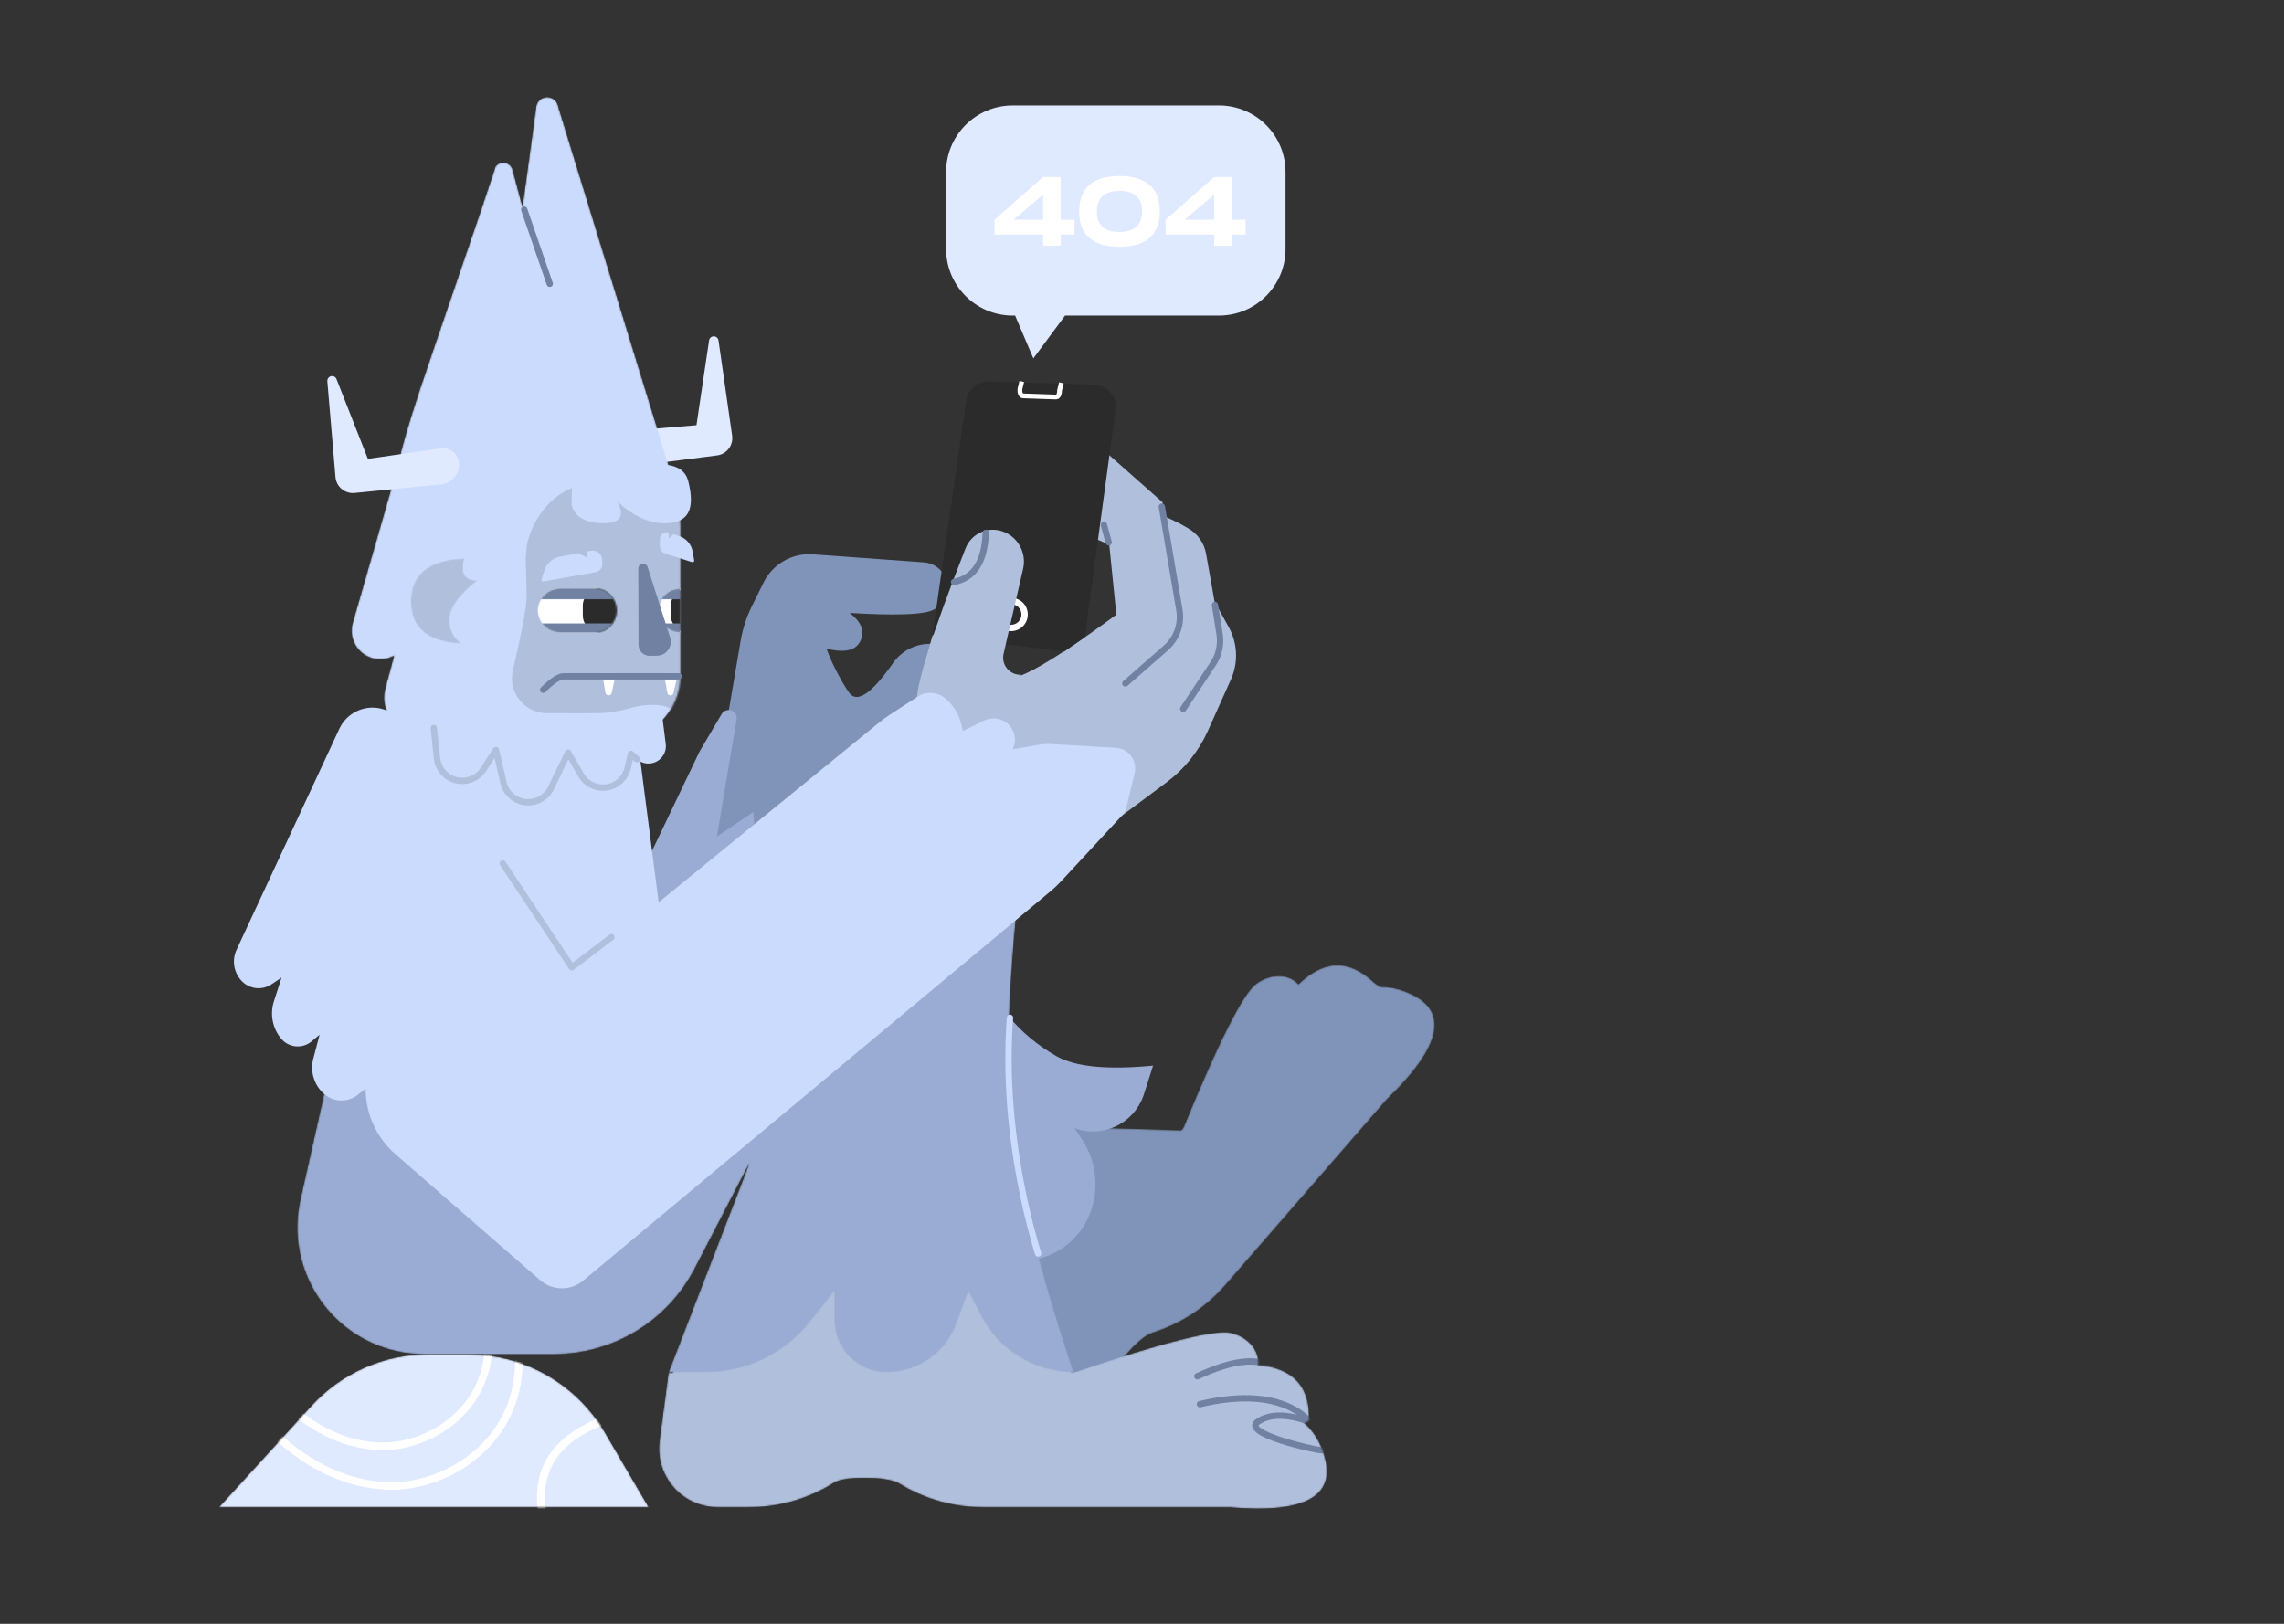 <svg width="1440" height="1024" viewBox="200 0 1440 1024" fill="none" xmlns="http://www.w3.org/2000/svg">
<rect x="200" y="0" width="1440" height="1024" fill="#333333" stroke="none"/>
<rect width="1440" height="1024" fill="transparent"/>
<path fill-rule="evenodd" clip-rule="evenodd" d="M735.687 386.53C742.299 391.561 746.235 397.952 741.941 405.146C738.318 411.216 730.004 411.278 721.126 409.045C722.456 412.814 724.013 416.501 725.787 420.088C729.65 427.896 732.887 433.533 735.5 437C740.471 443.597 749.657 437.295 763.058 418.095C768.348 410.516 777.007 406 786.25 406C787.095 406 787.937 406.086 788.765 406.256C795.51 407.645 799.853 414.24 798.464 420.986C783.574 493.31 771.756 532.767 763.011 539.356C749.015 549.903 736.01 596.52 736.01 596.52L657.446 585.127L648.719 550.861C646.063 540.431 645.622 529.56 647.427 518.949L666.936 404.215C668.24 396.549 670.654 389.114 674.103 382.145L681.459 367.28C687.228 355.621 699.481 348.615 712.455 349.556L782.64 354.648C788.613 355.081 793.826 358.855 796.102 364.394C799.417 372.46 795.566 381.685 787.5 385C780.912 387.707 763.641 388.217 735.687 386.53Z" fill="#8093B8"/>
<path fill-rule="evenodd" clip-rule="evenodd" d="M655 450.25L641.242 473.589C641.081 473.863 640.931 474.144 640.794 474.431L592 576.5L601 630L679 570.5L675 512L652 527.5L664.424 453.687C664.892 450.909 663.019 448.278 660.241 447.81C658.157 447.46 656.073 448.43 655 450.25Z" fill="#9AACD3"/>
<path fill-rule="evenodd" clip-rule="evenodd" d="M601.5 462.443C582.462 455.482 563.425 448.52 544.387 441.559C497.704 424.489 446.023 448.494 428.953 495.177C425.705 504.057 423.878 513.394 423.537 522.844L420 621H622C608.333 515.295 601.5 462.443 601.5 462.443Z" fill="#CBDBFE"/>
<path fill-rule="evenodd" clip-rule="evenodd" d="M592.863 271.983L639.102 268.136L647.067 214.65C647.312 213.012 648.838 211.881 650.477 212.125C651.789 212.32 652.817 213.354 653.005 214.668L661.591 274.722C662.451 280.736 658.273 286.308 652.259 287.168C652.21 287.175 652.161 287.182 652.112 287.188L597.788 294.21C590.999 295.088 584.747 290.394 583.696 283.629C582.838 278.103 586.621 272.927 592.147 272.069C592.385 272.032 592.623 272.003 592.863 271.983Z" fill="#DFE9FF"/>
<mask id="mask0" mask-type="alpha" maskUnits="userSpaceOnUse" x="421" y="61" width="208" height="407">
<path d="M474.694 462.822C471.455 464.069 467.886 464.603 464.196 464.25C462.828 464.119 461.473 463.873 460.147 463.514C447.157 459.995 439.478 446.613 442.996 433.623L448.446 413.5L448.368 413.544C444.1 415.896 439.062 416.419 434.403 414.994C424.889 412.084 419.536 402.013 422.446 392.5L450.898 293.548C453.241 282.025 457.435 267.827 464.206 247.261L465 244.5L465.033 244.758C473.37 219.572 485.428 185.086 502.446 135C502.763 134.069 512.128 105.936 512.446 105C514.46 102.315 518.269 101.771 520.954 103.785C522.043 104.602 522.826 105.76 523.178 107.075L529.446 130.5L538.048 67.314C538.569 63.484 542.097 60.801 545.928 61.323C548.657 61.694 550.915 63.632 551.696 66.273L552.946 70.5L624.569 303.272C627.471 312.704 628.946 322.518 628.946 332.387V426C628.946 448.644 610.59 467 587.946 467H492.743C486.275 467 480.146 465.5 474.694 462.822Z" fill="white"/>
</mask>
<g mask="url(#mask0)">
<path d="M474.694 462.822C471.455 464.069 467.886 464.603 464.196 464.25C462.828 464.119 461.473 463.873 460.147 463.514C447.157 459.995 439.478 446.613 442.996 433.623L448.446 413.5L448.368 413.544C444.1 415.896 439.062 416.419 434.403 414.994C424.889 412.084 419.536 402.013 422.446 392.5L450.898 293.548C453.241 282.025 457.435 267.827 464.206 247.261L465 244.5L465.033 244.758C473.37 219.572 485.428 185.086 502.446 135C502.763 134.069 512.128 105.936 512.446 105C514.46 102.315 518.269 101.771 520.954 103.785C522.043 104.602 522.826 105.76 523.178 107.075L529.446 130.5L538.048 67.314C538.569 63.484 542.097 60.801 545.928 61.323C548.657 61.694 550.915 63.632 551.696 66.273L552.946 70.5L624.569 303.272C627.471 312.704 628.946 322.518 628.946 332.387V426C628.946 448.644 610.59 467 587.946 467H492.743C486.275 467 480.146 465.5 474.694 462.822Z" fill="#CBDBFE"/>
<path fill-rule="evenodd" clip-rule="evenodd" d="M626.447 314C624.447 308.667 621.447 306.5 617.447 307.5C613.447 308.5 610.78 312.167 609.447 318.5C603.282 308.482 591.949 302.851 580.241 303.989C576.821 304.321 573.056 304.825 568.947 305.5C544.679 309.488 533.153 333.451 531.947 346C530.921 356.668 531.763 349.543 532 376.5C532.051 382.301 529.171 397.723 523.36 422.767C520.614 434.603 527.983 446.424 539.818 449.17C541.403 449.538 543.024 449.729 544.651 449.739C566.701 449.879 579.132 449.8 581.947 449.5C596.829 447.914 600.054 444.5 611 444.5C620.234 444.5 624.734 446.833 624.5 451.5C640.486 445.226 649.135 429.393 650.447 404C651.758 378.607 643.758 348.607 626.447 314Z" fill="#B0BFDC"/>
</g>
<path fill-rule="evenodd" clip-rule="evenodd" d="M579.946 426.5H587.946L585.645 436.983C585.471 437.778 584.831 438.388 584.028 438.525C582.94 438.711 581.906 437.979 581.72 436.89L579.946 426.5ZM618.946 426.5H626.946L624.645 436.983C624.471 437.778 623.831 438.388 623.028 438.525C621.94 438.711 620.906 437.979 620.72 436.89L618.946 426.5Z" fill="white"/>
<mask id="mask1" mask-type="alpha" maskUnits="userSpaceOnUse" x="750" y="608" width="355" height="342">
<path d="M946.151 711.026C968.453 656.575 983.754 626.349 992.053 620.349C1002.23 612.994 1013.74 614.726 1018.59 620.734C1034.69 605.112 1050.59 604.723 1066.27 619.565C1067.63 620.477 1068.87 621.396 1069.99 622.321C1075.39 622.237 1080.84 623.272 1086.35 625.426C1114.05 636.249 1110.07 658.855 1074.44 693.244L972.433 810.587C960.321 824.521 944.587 834.83 926.975 840.371C922.437 841.799 916.632 846.581 909.559 854.716C903.275 861.945 899.859 867.373 899.309 870.999C896.468 889.753 888.352 907.311 875.908 921.626L862.839 936.661C861.774 937.886 860.629 939.04 859.412 940.115C844.099 953.645 820.716 952.198 807.186 936.885L783.399 909.96L783.211 910.133L782.932 909.431L778.371 904.269L780.169 902.493L750.536 828.067L877.013 710.771L944.846 712.761C945.282 712.181 945.717 711.602 946.151 711.026Z" fill="white"/>
</mask>
<g mask="url(#mask1)">
<path d="M946.151 711.026C968.453 656.575 983.754 626.349 992.053 620.349C1002.23 612.994 1013.74 614.726 1018.59 620.734C1034.69 605.112 1050.59 604.723 1066.27 619.565C1067.63 620.477 1068.87 621.396 1069.99 622.321C1075.39 622.237 1080.84 623.272 1086.35 625.426C1114.05 636.249 1110.07 658.855 1074.44 693.244L972.433 810.587C960.321 824.521 944.587 834.83 926.975 840.371C922.437 841.799 916.632 846.581 909.559 854.716C903.275 861.945 899.859 867.373 899.309 870.999C896.468 889.753 888.352 907.311 875.908 921.626L862.839 936.661C861.774 937.886 860.629 939.04 859.412 940.115C844.099 953.645 820.716 952.198 807.186 936.885L783.399 909.96L783.211 910.133L782.932 909.431L778.371 904.269L780.169 902.493L750.536 828.067L877.013 710.771L944.846 712.761C945.282 712.181 945.717 711.602 946.151 711.026Z" fill="#8093B8"/>
</g>
<mask id="mask2" mask-type="alpha" maskUnits="userSpaceOnUse" x="538" y="371" width="51" height="28">
<path d="M574.946 371H552.946C545.214 371 538.946 377.268 538.946 385C538.946 392.732 545.214 399 552.946 399H574.946C582.678 399 588.946 392.732 588.946 385C588.946 377.268 582.678 371 574.946 371Z" fill="white"/>
</mask>
<g mask="url(#mask2)">
<path d="M574.946 371H552.946C545.214 371 538.946 377.268 538.946 385C538.946 392.732 545.214 399 552.946 399H574.946C582.678 399 588.946 392.732 588.946 385C588.946 377.268 582.678 371 574.946 371Z" fill="white"/>
<path d="M589.446 382C589.446 375.925 584.521 371 578.446 371C572.371 371 567.446 375.925 567.446 382V388C567.446 394.075 572.371 399 578.446 399C584.521 399 589.446 394.075 589.446 388V382Z" fill="#2B2B2B"/>
</g>
<mask id="mask3" mask-type="alpha" maskUnits="userSpaceOnUse" x="615" y="371" width="14" height="28">
<path d="M628.946 371V399C621.49 399 615.446 392.956 615.446 385.5V384.5C615.446 377.044 621.49 371 628.946 371Z" fill="white"/>
</mask>
<g mask="url(#mask3)">
<path d="M628.946 371V399C621.49 399 615.446 392.956 615.446 385.5V384.5C615.446 377.044 621.49 371 628.946 371Z" fill="white"/>
<path d="M644.946 382C644.946 375.925 640.021 371 633.946 371C627.871 371 622.946 375.925 622.946 382V388C622.946 394.075 627.871 399 633.946 399C640.021 399 644.946 394.075 644.946 388V382Z" fill="#2B2B2B"/>
</g>
<path fill-rule="evenodd" clip-rule="evenodd" d="M851 794.5C867.121 792.02 880.744 781.233 886.855 766.11L887 765.75C893.26 750.255 891.495 732.672 882.28 718.731L877.5 711.5C895.033 717.876 914.415 708.831 920.791 691.298C920.94 690.888 921.081 690.475 921.214 690.06L927 672C898.172 674.784 877.839 672.784 866 666C854.161 659.216 844.161 650.883 836 641L826.5 657L851 794.5Z" fill="#9AACD3"/>
<mask id="mask4" mask-type="alpha" maskUnits="userSpaceOnUse" x="615" y="794" width="422" height="158">
<path d="M877.451 865.347C933.177 846.455 966.027 838.173 976 840.5C988.225 843.352 994.472 853.179 993.117 860.777C1015.47 862.685 1026.2 874.426 1025.28 896L1022.21 897.235C1027.51 901.844 1031.45 907.766 1034.03 915C1044.03 943 1024.37 954.833 975.035 950.5H819.554C801.091 950.5 782.989 945.389 767.252 935.732C763.198 933.244 755.78 932 745 932C735.422 932 729.084 932.982 725.986 934.947C709.969 945.106 691.393 950.5 672.426 950.5H652.504C650.881 950.5 649.259 950.393 647.65 950.18C627.392 947.499 613.143 928.903 615.824 908.645L620.538 873.029L620.285 873L620.631 872.329L621.535 865.5L624.055 865.692L660.785 794.5L832.285 813L875.285 865.5C876.009 865.449 876.731 865.398 877.451 865.347Z" fill="white"/>
</mask>
<g mask="url(#mask4)">
<path d="M877.451 865.347C933.177 846.455 966.027 838.173 976 840.5C988.225 843.352 994.472 853.179 993.117 860.777C1015.47 862.685 1026.2 874.426 1025.28 896L1022.21 897.235C1027.51 901.844 1031.45 907.766 1034.03 915C1044.03 943 1024.37 954.833 975.035 950.5H819.554C801.091 950.5 782.989 945.389 767.252 935.732C763.198 933.244 755.78 932 745 932C735.422 932 729.084 932.982 725.986 934.947C709.969 945.106 691.393 950.5 672.426 950.5H652.504C650.881 950.5 649.259 950.393 647.65 950.18C627.392 947.499 613.143 928.903 615.824 908.645L620.538 873.029L620.285 873L620.631 872.329L621.535 865.5L624.055 865.692L660.785 794.5L832.285 813L875.285 865.5C876.009 865.449 876.731 865.398 877.451 865.347Z" fill="#B0BFDC"/>
<path d="M1027.14 895.351C1026.74 894.789 1025.98 893.888 1024.8 892.764C1022.89 890.937 1020.5 889.122 1017.58 887.436C1003.66 879.404 983.476 877.021 956.036 883.554C954.962 883.81 954.298 884.889 954.554 885.963C954.81 887.038 955.888 887.702 956.963 887.446C983.443 881.141 1002.59 883.4 1015.58 890.9C1018.21 892.423 1020.35 894.044 1022.04 895.654C1022.61 896.207 1023.09 896.715 1023.47 897.165C1023.69 897.418 1023.82 897.584 1023.86 897.649C1024.5 898.553 1025.74 898.772 1026.65 898.137C1027.55 897.502 1027.77 896.255 1027.14 895.351Z" fill="#7181A1"/>
<path d="M1033.16 912.5C1034.27 912.5 1035.16 913.396 1035.16 914.5C1035.16 915.605 1034.27 916.5 1033.16 916.5C1030.23 916.5 1016.43 913.331 1006.92 910.213C1000.73 908.187 995.972 906.145 993.066 904.117C988.922 901.225 988.047 897.568 992.037 894.848C999.992 889.423 1011.4 889.423 1026.16 894.613C1027.2 894.98 1027.75 896.121 1027.39 897.163C1027.02 898.205 1025.88 898.753 1024.84 898.387C1011.15 893.577 1001 893.577 994.29 898.153C993.108 898.959 993.196 899.33 995.355 900.837C997.859 902.584 1002.32 904.499 1008.16 906.412C1017.3 909.406 1030.77 912.5 1033.16 912.5ZM1008.5 858.5C1009.6 858.5 1010.5 859.396 1010.5 860.5C1010.5 861.605 1009.6 862.5 1008.5 862.5C1005.23 862.5 1002.9 862.247 998.103 861.516L997.968 861.496C991.132 860.455 987.8 860.252 982.519 860.949C975.479 861.879 966.94 864.584 955.676 869.711C954.67 870.169 953.484 869.725 953.027 868.719C952.569 867.714 953.013 866.528 954.019 866.071C965.616 860.792 974.521 857.971 981.995 856.984C987.736 856.226 991.391 856.448 998.57 857.541L998.706 857.562C1003.32 858.264 1005.49 858.5 1008.5 858.5Z" fill="#7181A1"/>
</g>
<path fill-rule="evenodd" clip-rule="evenodd" d="M608.287 357.529L622.522 402.096C623.99 406.694 621.453 411.612 616.855 413.081C616.044 413.34 615.199 413.479 614.348 413.494L609.7 413.575C605.835 413.642 602.647 410.564 602.579 406.698C602.579 406.665 602.578 406.631 602.578 406.598L602.43 358.451C602.424 356.794 603.763 355.447 605.42 355.441C606.729 355.437 607.889 356.282 608.287 357.529Z" fill="#7181A1"/>
<mask id="mask5" mask-type="alpha" maskUnits="userSpaceOnUse" x="387" y="507" width="491" height="359">
<path d="M425 598L389.407 756.468C379.724 799.577 406.821 842.373 449.93 852.055C455.685 853.348 461.564 854 467.462 854H549.217C586.56 854 620.793 833.192 637.986 800.042L672.5 733.5L621.5 865.5H644.942C670.565 865.5 694.788 853.804 710.723 833.738L726 814.5V832.5C726 850.725 740.775 865.5 759 865.5C778.809 865.5 796.499 853.099 803.253 834.478L810.5 814.5L818.557 830.006C829.889 851.815 852.422 865.5 877 865.5C853.687 795.951 840.353 740.118 837 698C833.647 655.882 837.481 592.382 848.5 507.5H749.5L571 614.5L425 598Z" fill="white"/>
</mask>
<g mask="url(#mask5)">
<path d="M425 598L389.407 756.468C379.724 799.577 406.821 842.373 449.93 852.055C455.685 853.348 461.564 854 467.462 854H549.217C586.56 854 620.793 833.192 637.986 800.042L672.5 733.5L621.5 865.5H644.942C670.565 865.5 694.788 853.804 710.723 833.738L726 814.5V832.5C726 850.725 740.775 865.5 759 865.5C778.809 865.5 796.499 853.099 803.253 834.478L810.5 814.5L818.557 830.006C829.889 851.815 852.422 865.5 877 865.5C853.687 795.951 840.353 740.118 837 698C833.647 655.882 837.481 592.382 848.5 507.5H749.5L571 614.5L425 598Z" fill="#9AACD3"/>
</g>
<path d="M543.861 436.414C549.169 431.106 553.154 428.5 555.446 428.5H627.946C629.051 428.5 629.946 427.605 629.946 426.5C629.946 425.395 629.051 424.5 627.946 424.5H555.446C551.738 424.5 547.057 427.561 541.032 433.586C540.251 434.367 540.251 435.633 541.032 436.414C541.813 437.195 543.079 437.195 543.861 436.414Z" fill="#7181A1"/>
<mask id="mask6" mask-type="alpha" maskUnits="userSpaceOnUse" x="540" y="371" width="48" height="28">
<path d="M587.073 378H540.819C543.24 373.815 547.764 371 552.946 371H574.946C580.128 371 584.653 373.815 587.073 378V378ZM586.437 393C583.907 396.627 579.704 399 574.946 399H552.946C548.189 399 543.986 396.627 541.456 393H586.437Z" fill="white"/>
</mask>
<g mask="url(#mask6)">
<path d="M587.073 378H540.819C543.24 373.815 547.764 371 552.946 371H574.946C580.128 371 584.653 373.815 587.073 378V378ZM586.437 393C583.907 396.627 579.704 399 574.946 399H552.946C548.189 399 543.986 396.627 541.456 393H586.437Z" fill="#7181A1"/>
</g>
<path fill-rule="evenodd" clip-rule="evenodd" d="M843.935 457.181L760.251 509.516L882.107 533.179L935.471 493.372C946.809 484.914 955.798 473.698 961.583 460.79L976.06 428.49C980.83 417.847 980.303 405.578 974.637 395.383L966.413 380.586L966.008 380.839C964.434 371.962 962.562 361.401 960.39 349.158C959.193 342.408 955.047 336.544 949.083 333.164L943.5 330L933.833 325.375L932.953 316.747L875.493 265.918C875.324 265.768 875.152 265.622 874.976 265.48C868.057 259.858 857.891 260.91 852.27 267.829C847.221 274.044 846.944 282.658 851.134 289.103C846.703 289.992 842.73 292.88 840.63 297.271C840.326 297.905 840.068 298.56 839.857 299.231C836.936 308.526 841.514 318.525 850.459 322.387L899.37 343.504C902.337 372.909 903.821 387.612 903.821 387.612C903.821 387.612 854.617 424.416 840.138 426.969C830.486 428.671 823.106 426.432 817.997 420.253L838.476 359.401C838.535 359.226 838.591 359.049 838.645 358.872C841.404 349.71 836.214 340.046 827.052 337.286C817.473 334.401 807.335 339.653 804.167 349.143C785.319 405.606 776.819 439.084 778.669 449.575C781.713 466.834 759.432 509.798 759.432 509.798L843.935 457.181Z" fill="#B0BFDC"/>
<mask id="mask7" mask-type="alpha" maskUnits="userSpaceOnUse" x="616" y="371" width="13" height="28">
<path d="M628.946 378H616.819C619.24 373.815 623.764 371 628.946 371V378ZM628.946 399C624.189 399 619.986 396.627 617.456 393H628.946V399Z" fill="white"/>
</mask>
<g mask="url(#mask7)">
<path d="M628.946 378H616.819C619.24 373.815 623.764 371 628.946 371V378ZM628.946 399C624.189 399 619.986 396.627 617.456 393H628.946V399Z" fill="#7181A1"/>
</g>
<path fill-rule="evenodd" clip-rule="evenodd" d="M889.887 242.546L823.461 240.578C816.346 240.367 810.206 245.529 809.19 252.574L787.865 400.499L870.907 410.862L883.927 401.841L903.346 258.418C904.383 250.756 899.013 243.704 891.351 242.666C890.866 242.601 890.377 242.56 889.887 242.546Z" fill="#2B2B2B"/>
<path d="M837.5 398C831.701 398 827 393.299 827 387.5C827 381.701 831.701 377 837.5 377C843.299 377 848 381.701 848 387.5C848 393.299 843.299 398 837.5 398ZM837.5 394C841.09 394 844 391.09 844 387.5C844 383.91 841.09 381 837.5 381C833.91 381 831 383.91 831 387.5C831 391.09 833.91 394 837.5 394ZM865.364 248.846C865.653 248.856 865.816 248.843 865.888 248.824C865.884 248.825 865.882 248.825 865.912 248.8C866.025 248.707 866.148 248.518 866.255 248.222C866.413 247.786 866.481 247.342 866.523 246.14L866.528 245.986L867.731 241.083L870.644 241.798L869.515 246.401C869.461 247.785 869.347 248.495 869.076 249.243C868.797 250.014 868.38 250.653 867.821 251.114C867.132 251.682 866.414 251.885 865.259 251.844L845.399 251.151C844.244 251.111 843.541 250.859 842.894 250.244C842.369 249.745 841.997 249.078 841.772 248.29C841.546 247.496 841.486 246.756 841.538 245.268L841.543 245.113L842.746 240.21L845.66 240.925L844.531 245.526C844.497 246.613 844.536 247.042 844.658 247.468C844.744 247.77 844.854 247.968 844.96 248.068C844.988 248.096 844.986 248.096 844.981 248.093C845.051 248.118 845.213 248.143 845.504 248.153L865.364 248.846Z" fill="white"/>
<mask id="mask8" mask-type="alpha" maskUnits="userSpaceOnUse" x="338" y="854" width="271" height="97">
<path d="M396.255 886.618L338 950.5H609L581.467 903.474C563.525 872.831 530.679 854 495.17 854H470.145C442.024 854 415.203 865.84 396.255 886.618Z" fill="white"/>
</mask>
<g mask="url(#mask8)">
<path d="M396.255 886.618L338 950.5H609L581.467 903.474C563.525 872.831 530.679 854 495.17 854H470.145C442.024 854 415.203 865.84 396.255 886.618Z" fill="#DFE9FF"/>
<path d="M370.523 905.272L373.773 901.772C397.166 923.722 421.735 934.642 447.551 934.642C468.269 934.642 491.264 924.653 506.299 907.808C524.173 887.782 529.857 860.128 519.88 826.81L524.44 825.43C534.888 860.321 528.847 889.714 509.844 911.006C493.892 928.879 469.601 939.43 447.551 939.43C420.453 939.43 394.753 928.008 370.523 905.272ZM579.094 893.67L580.906 898.33C551.959 909.587 540.009 927.984 544.464 954.079L539.536 954.921C534.658 926.35 548.041 905.746 579.094 893.67Z" fill="white"/>
<path d="M377.523 886.005C397.758 904.918 419.242 914.43 441.904 914.43C460.37 914.43 480.695 905.635 494.048 890.733C509.954 872.981 515.01 848.477 506.277 819.43L501.701 820.794C509.966 848.286 505.265 871.07 490.483 887.567C478.05 901.443 459.028 909.675 441.904 909.675C420.534 909.675 400.187 900.666 380.793 882.538L377.523 886.005Z" fill="white"/>
</g>
<path fill-rule="evenodd" clip-rule="evenodd" d="M633.947 303.5C638.447 321.5 633.947 330 618.947 330C608.947 330 598.947 325.334 588.947 316C594.28 325.334 591.28 330 579.947 330C562.947 330 560.447 319.442 560.447 318.5C560.447 317.559 559.833 301.492 563.447 298C565.304 296.206 573.813 296.206 588.974 298C615.956 289.667 630.947 291.5 633.947 303.5Z" fill="#CBDBFE"/>
<path fill-rule="evenodd" clip-rule="evenodd" d="M513.539 352.623C518.039 370.623 513.539 379.123 498.539 379.123C488.539 379.123 478.539 374.456 468.539 365.123C473.873 374.456 470.873 379.123 459.539 379.123C442.539 379.123 440.039 368.564 440.039 367.623C440.039 366.682 439.426 350.615 443.039 347.123C444.897 345.328 453.406 345.328 468.567 347.123C495.549 338.79 510.539 340.623 513.539 352.623Z" fill="#CBDBFE"/>
<path fill-rule="evenodd" clip-rule="evenodd" d="M851.5 226L840 199H838.5C815.304 199 796.5 180.196 796.5 157V108.5C796.5 85.304 815.304 66.5 838.5 66.5H968.5C991.696 66.5 1010.5 85.304 1010.5 108.5V157C1010.5 180.196 991.696 199 968.5 199H871.5L851.5 226Z" fill="#DFE9FF"/>
<path fill-rule="evenodd" clip-rule="evenodd" d="M755.664 503.879C755.664 503.879 780.163 462.141 778.027 444.746C776.729 434.172 786.968 401.186 808.746 345.786C812.406 336.475 822.805 331.761 832.22 335.143C841.826 338.595 847.337 348.681 845.053 358.629L832.736 412.264C831.397 418.096 835.039 423.909 840.871 425.248C841.896 425.484 842.95 425.569 844 425.5" fill="#B0BFDC"/>
<path fill-rule="evenodd" clip-rule="evenodd" d="M575.678 360.767L542.566 366.71C542.022 366.807 541.502 366.446 541.405 365.902C541.377 365.744 541.387 365.582 541.434 365.429L543.196 359.75C544.581 355.288 548.313 351.952 552.903 351.075L564.611 348.837L569.946 351.5L569.801 347.844L572.567 347.316C575.825 346.693 578.971 348.829 579.593 352.087C579.651 352.388 579.685 352.694 579.696 353L579.792 355.667C579.88 358.153 578.127 360.327 575.678 360.767ZM619.505 349.133C617.394 348.461 615.977 346.481 616.022 344.267L616.113 339.744C616.121 339.313 616.196 338.887 616.335 338.479C617.08 336.278 619.469 335.099 621.669 335.844L621.587 339.5L624.597 336.837L628.437 338.138C632.735 339.594 635.895 343.281 636.677 347.75L637.662 353.375C637.69 353.533 637.679 353.697 637.63 353.85C637.462 354.377 636.9 354.667 636.374 354.5L619.505 349.133Z" fill="#CBDBFE"/>
<path fill-rule="evenodd" clip-rule="evenodd" d="M600.739 461.84L617.684 452.83L619.733 469.148C620.131 472.32 619.13 475.508 616.99 477.883C612.923 482.396 605.967 482.757 601.454 478.69L597.651 475.262L595.617 484.104C594.622 488.428 591.876 492.145 588.035 494.367C580.386 498.791 570.599 496.177 566.174 488.528L558.034 474.454L547.28 496.724C545.169 501.096 541.187 504.273 536.455 505.36C527.843 507.339 519.257 501.962 517.278 493.35L512.557 472.802L504.712 484.96C502.086 489.03 497.757 491.691 492.939 492.197C484.151 493.12 476.279 486.744 475.355 477.956L473.358 458.945C489.628 457.491 500.99 457.51 507.446 459C509.135 459.39 510.56 459.897 511.722 460.522C515.493 458.802 520.734 458.295 527.446 459C533.516 459.638 541.732 461.367 552.095 464.186L551.104 462.474L602.464 454.339L600.739 461.84Z" fill="#CBDBFE"/>
<path d="M515.471 493.968C517.697 503.657 527.356 509.706 537.045 507.48C542.368 506.257 546.848 502.683 549.223 497.764L558.335 478.894L564.585 489.7C569.562 498.305 580.573 501.246 589.179 496.269C593.5 493.769 596.589 489.588 597.708 484.723L598.98 479.195L600.257 480.346C601.078 481.085 602.342 481.02 603.082 480.199C603.821 479.379 603.755 478.114 602.935 477.375L599.132 473.947C597.999 472.926 596.186 473.498 595.844 474.984L593.81 483.826C592.939 487.61 590.537 490.862 587.176 492.806C580.483 496.678 571.919 494.39 568.047 487.697L559.907 473.623C559.103 472.234 557.072 472.309 556.374 473.755L545.621 496.025C543.774 499.85 540.289 502.63 536.149 503.581C528.614 505.313 521.101 500.608 519.369 493.072L514.648 472.525C514.252 470.801 511.977 470.402 511.018 471.888L503.173 484.046C500.875 487.607 497.088 489.936 492.872 490.379C485.183 491.186 478.294 485.608 477.486 477.918L475.489 458.907C475.374 457.808 474.39 457.011 473.291 457.127C472.193 457.242 471.396 458.226 471.511 459.325L473.508 478.336C474.547 488.222 483.403 495.395 493.29 494.357C498.71 493.787 503.58 490.793 506.534 486.214L511.81 478.038L515.471 493.968Z" fill="#B0BFDC"/>
<path fill-rule="evenodd" clip-rule="evenodd" d="M477.865 282.729L431.945 289.383L412.152 239.059C411.546 237.517 409.804 236.759 408.262 237.365C407.028 237.851 406.259 239.09 406.371 240.412L411.514 300.858C412.029 306.912 417.354 311.401 423.407 310.886C423.456 310.882 423.505 310.878 423.554 310.873L478.066 305.495C484.878 304.822 489.914 298.842 489.416 292.014C489.01 286.437 484.158 282.245 478.581 282.651C478.341 282.669 478.103 282.695 477.865 282.729Z" fill="#DFE9FF"/>
<path fill-rule="evenodd" clip-rule="evenodd" d="M453.466 455.759L565 610L754.113 455.762C756.369 453.922 758.723 452.205 761.164 450.619L778.563 439.309C783.886 435.849 790.836 436.23 795.75 440.25C801.091 444.62 804.788 450.675 806.233 457.423L807 461L820.455 454.41C827.15 451.13 835.236 453.9 838.515 460.594C840.355 464.351 840.349 468.748 838.5 472.5L855.173 469.653C857.716 469.219 860.3 469.076 862.875 469.226L903.483 471.595C910.65 472.013 916.122 478.162 915.704 485.33C915.659 486.099 915.545 486.863 915.365 487.613L910.232 508.954C909.752 510.951 908.767 512.792 907.372 514.299L869.562 555.151C867.19 557.714 864.654 560.122 861.971 562.358L567.74 807.55C559.822 814.149 548.284 814.025 540.509 807.257L449.357 727.914C437.377 717.486 430.5 702.382 430.5 686.5L425.765 690.319C419.526 695.35 410.585 695.216 404.5 690C398.078 684.496 395.367 675.806 397.519 667.626L401.5 652.5L396.472 656.717C390.707 661.552 382.113 660.799 377.278 655.033C377.268 655.022 377.259 655.011 377.25 655C371.801 648.462 370.078 639.59 372.682 631.488L377.5 616.5L371.15 620.733C365.268 624.655 357.426 623.821 352.5 618.75C347.381 613.481 346.046 605.6 349.144 598.939L413.973 459.538C419.329 448.02 433.009 443.025 444.527 448.382C448.087 450.037 451.165 452.577 453.466 455.759Z" fill="#CBDBFE"/>
<path d="M518.666 543.394C518.055 542.474 516.813 542.223 515.893 542.834C514.973 543.445 514.723 544.687 515.334 545.607L558.834 611.107C559.472 612.068 560.791 612.291 561.71 611.593L586.71 592.593C587.589 591.924 587.76 590.669 587.092 589.79C586.424 588.911 585.169 588.74 584.29 589.408L560.987 607.118L518.666 543.394Z" fill="#B0BFDC"/>
<path d="M856.425 789.958C856.344 789.669 855.596 787.184 855.329 786.283C854.63 783.918 853.935 781.484 853.194 778.773C851.103 771.114 849.07 762.768 847.164 753.668C839.541 717.274 836 679.284 838.76 641.935C838.842 640.833 838.015 639.874 836.913 639.793C835.812 639.711 834.853 640.538 834.771 641.64C831.98 679.403 835.555 717.755 843.249 754.488C845.172 763.67 847.224 772.093 849.335 779.826C850.084 782.567 850.787 785.027 851.494 787.418C851.77 788.35 852.505 790.794 852.575 791.042C852.874 792.105 853.979 792.724 855.042 792.425C856.105 792.126 856.724 791.021 856.425 789.958Z" fill="#CBDBFE"/>
<path d="M528.62 132.841L544.708 179.64C545.067 180.685 546.205 181.241 547.25 180.882C548.294 180.523 548.85 179.385 548.491 178.34L532.403 131.541C532.044 130.496 530.906 129.941 529.861 130.3C528.817 130.659 528.261 131.797 528.62 132.841Z" fill="#7181A1"/>
<mask id="mask9" mask-type="alpha" maskUnits="userSpaceOnUse" x="459" y="352" width="43" height="54">
<path d="M491.284 405.925C469.761 405.032 459 396.163 459 379.318C459 361.991 470.386 352.902 493.158 352.051C492.59 353.115 492.17 354.558 492 356.5C491.435 362.956 494.488 366.132 501.16 366.028C489.566 375.118 483.68 383.275 483.5 390.5C483.342 396.836 486.112 402.544 491.284 405.925Z" fill="white"/>
</mask>
<g mask="url(#mask9)">
<path d="M491.284 405.925C469.761 405.032 459 396.163 459 379.318C459 361.991 470.386 352.902 493.158 352.051C492.59 353.115 492.17 354.558 492 356.5C491.435 362.956 494.488 366.132 501.16 366.028C489.566 375.118 483.68 383.275 483.5 390.5C483.342 396.836 486.112 402.544 491.284 405.925Z" fill="#B0BFDC"/>
</g>
<path d="M930.529 319.835C930.344 318.746 931.077 317.713 932.166 317.529C933.255 317.344 934.287 318.076 934.472 319.165L945.54 384.341C947.168 393.927 943.705 403.672 936.393 410.083L910.819 432.504C909.988 433.232 908.725 433.149 907.996 432.319C907.268 431.488 907.351 430.225 908.182 429.496L933.756 407.075C940.024 401.58 942.992 393.228 941.596 385.01L930.529 319.835ZM964.025 381.812C963.853 380.721 964.597 379.697 965.688 379.525C966.779 379.353 967.804 380.097 967.976 381.188L970.9 399.705C971.992 406.621 970.453 413.694 966.588 419.531L947.668 448.105C947.058 449.025 945.817 449.278 944.896 448.668C943.975 448.058 943.723 446.817 944.333 445.896L963.253 417.323C966.566 412.319 967.885 406.257 966.949 400.329L964.025 381.812ZM900.93 341.474C901.221 342.54 900.592 343.639 899.527 343.93C898.461 344.22 897.362 343.592 897.071 342.527L894.071 331.527C893.78 330.461 894.408 329.361 895.474 329.071C896.54 328.78 897.639 329.408 897.93 330.474L900.93 341.474ZM819.502 335.927C819.542 334.823 820.47 333.961 821.574 334.002C822.678 334.042 823.54 334.97 823.499 336.074C822.802 355.075 815.59 366.253 801.888 368.962C800.805 369.177 799.753 368.472 799.538 367.388C799.324 366.305 800.029 365.253 801.112 365.038C812.744 362.738 818.866 353.249 819.502 335.927Z" fill="#7181A1"/>
<path d="M877.468 138.528V147.952H868.788V155.02H857.628V147.952H827V138.528L857.628 111.62H868.788V138.528H877.468ZM839.028 138.528H857.628V122.78L839.028 138.528ZM905.802 155.64C888.566 155.64 880.382 147.704 880.382 133.258C880.382 118.874 888.566 111 905.802 111C922.976 111 931.222 118.936 931.222 133.258C931.222 147.642 922.976 155.64 905.802 155.64ZM905.802 146.278C915.598 146.278 920.062 141.38 920.062 133.258C920.062 125.198 915.598 120.362 905.802 120.362C896.006 120.362 891.542 125.136 891.542 133.258C891.542 141.442 896.006 146.278 905.802 146.278ZM985.348 138.528V147.952H976.668V155.02H965.508V147.952H934.88V138.528L965.508 111.62H976.668V138.528H985.348ZM946.908 138.528H965.508V122.78L946.908 138.528Z" fill="white"/>
</svg>
